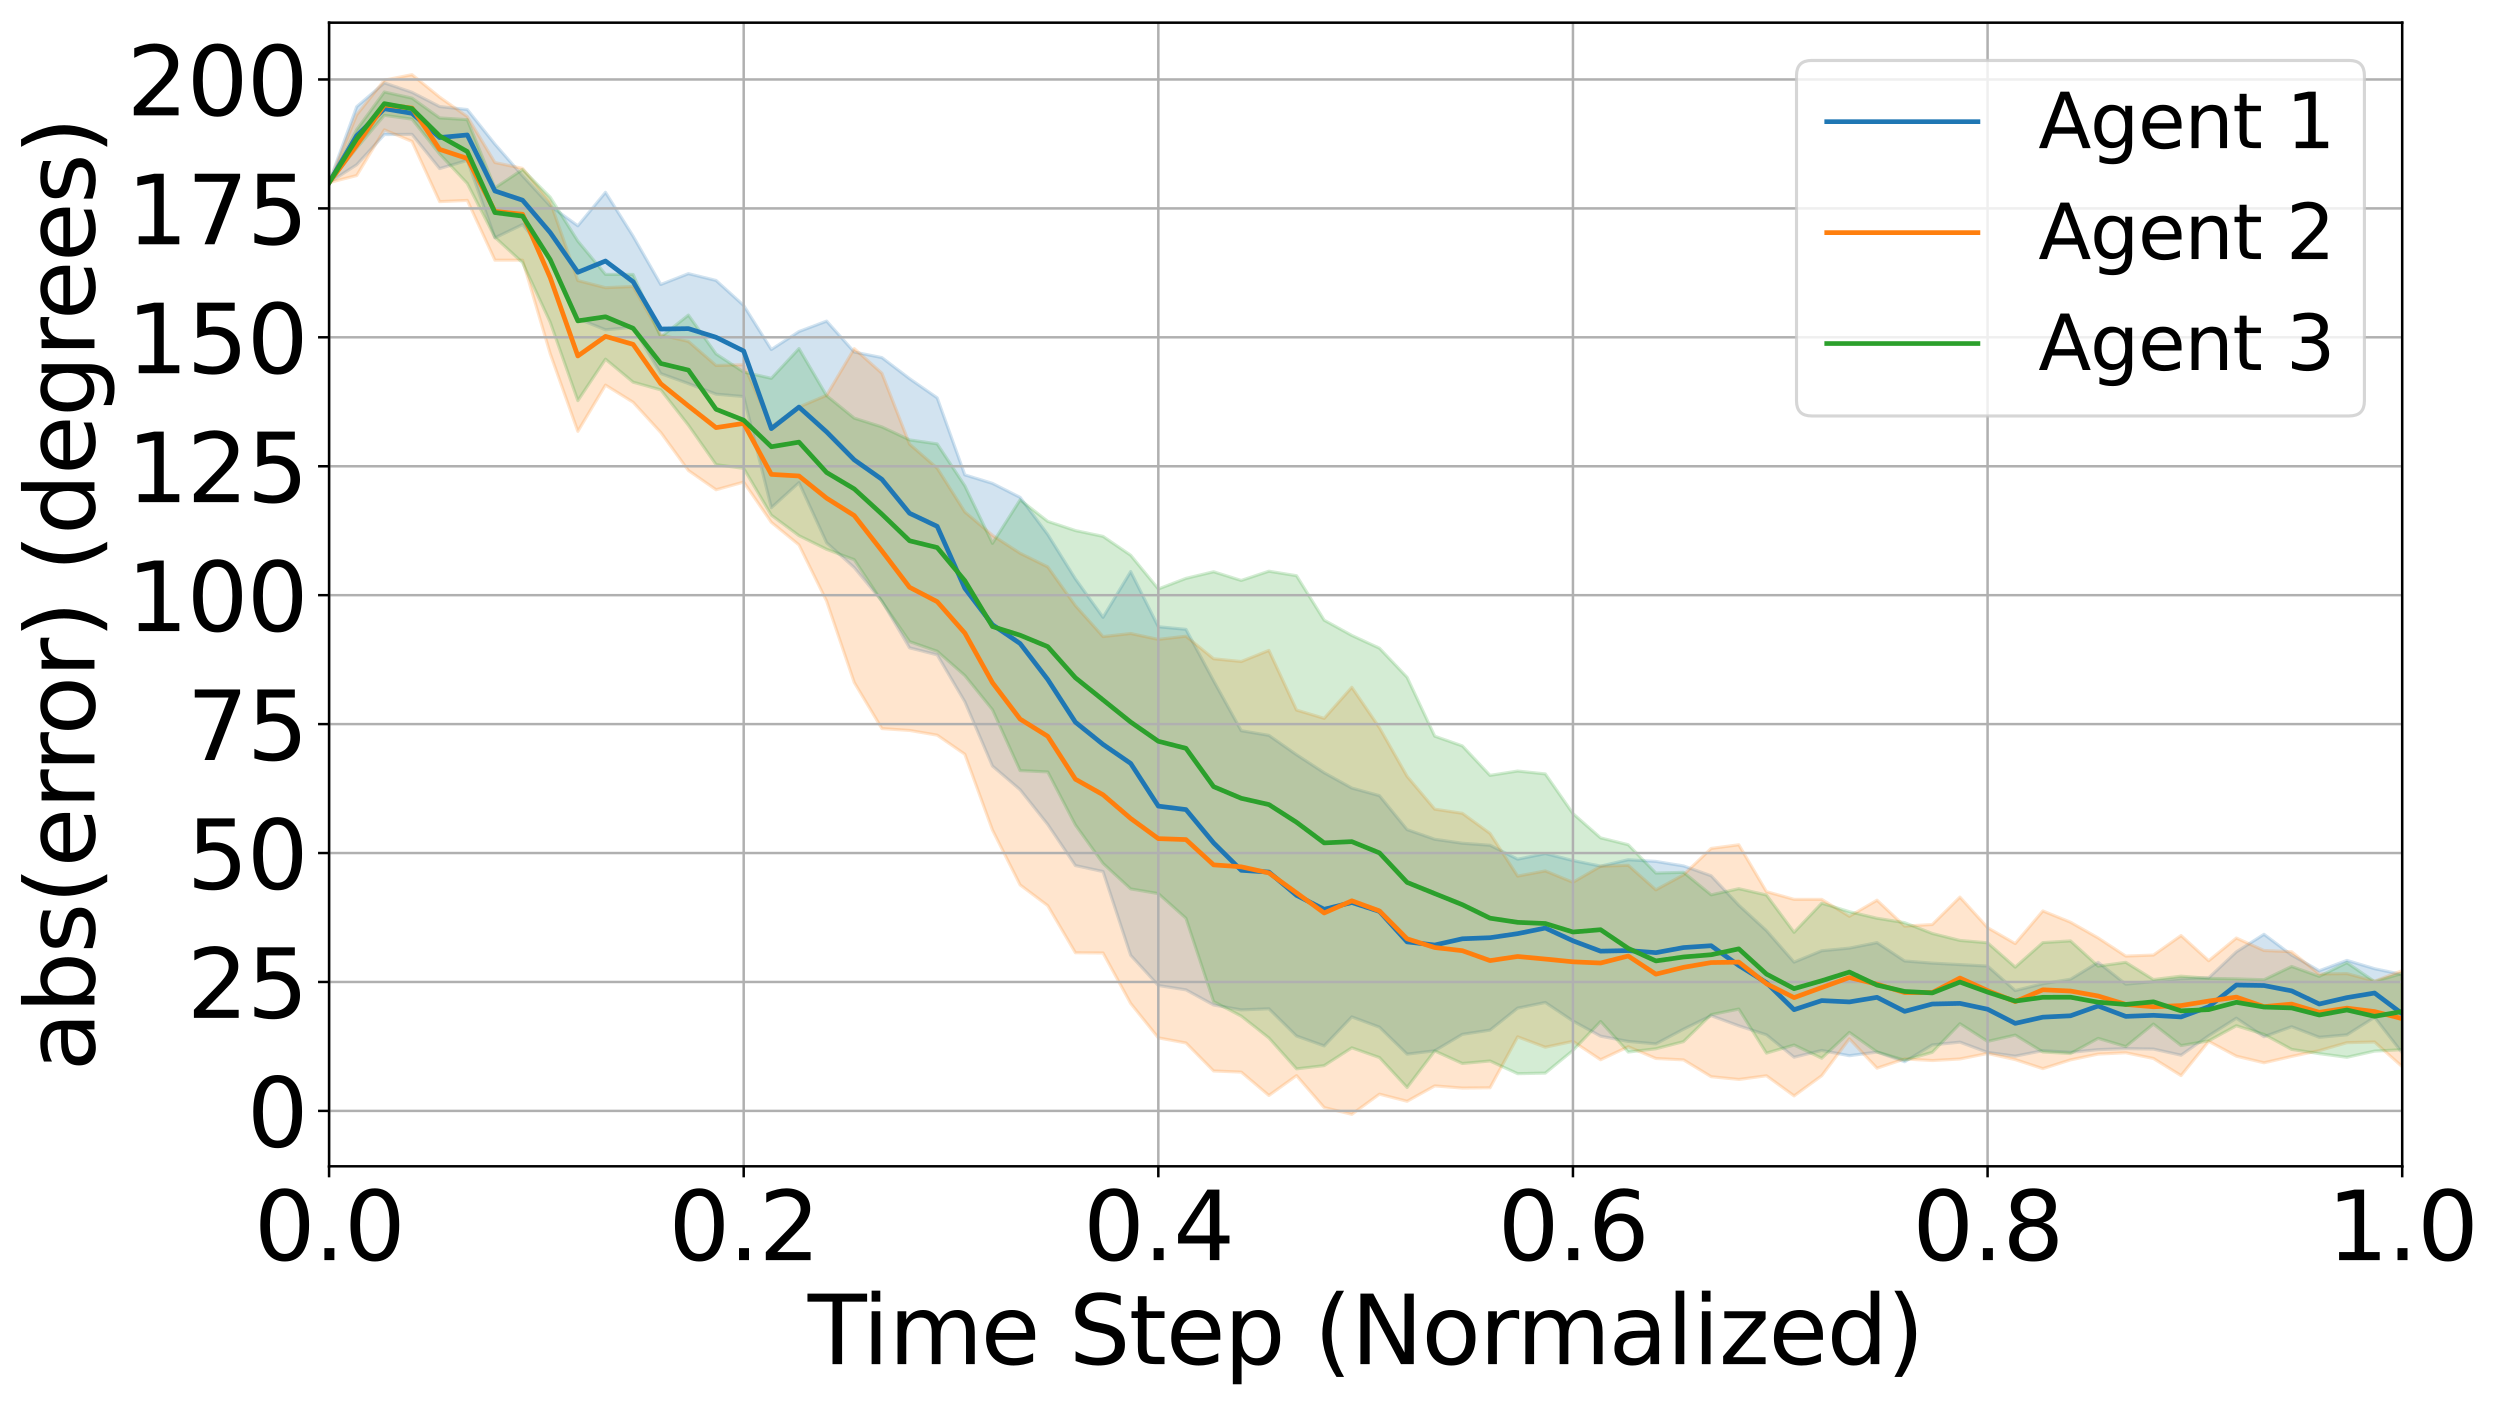 <?xml version="1.0" encoding="utf-8" standalone="no"?>
<!DOCTYPE svg PUBLIC "-//W3C//DTD SVG 1.1//EN"
  "http://www.w3.org/Graphics/SVG/1.1/DTD/svg11.dtd">
<svg xmlns:xlink="http://www.w3.org/1999/xlink" width="793.882pt" height="446.629pt" viewBox="0 0 793.882 446.629" xmlns="http://www.w3.org/2000/svg" version="1.1">
 <defs>
  <style type="text/css">*{stroke-linejoin: round; stroke-linecap: butt}</style>
 </defs>
 <g id="figure_1">
  <g id="patch_1">
   <path d="M 0 446.629 
L 793.882 446.629 
L 793.882 -0 
L 0 -0 
z
" style="fill: #ffffff"/>
  </g>
  <g id="axes_1">
   <g id="patch_2">
    <path d="M 104.497 370.36 
L 762.827 370.36 
L 762.827 7.2 
L 104.497 7.2 
z
" style="fill: #ffffff"/>
   </g>
   <g id="FillBetweenPolyCollection_1">
    <defs>
     <path id="mc225b40b0e" d="M 104.497 -388.647 
L 104.497 -388.647 
L 113.275 -394.316 
L 122.052 -403.897 
L 130.83 -403.962 
L 139.608 -393.087 
L 148.386 -395.699 
L 157.163 -371.107 
L 165.941 -375.32 
L 174.719 -364.289 
L 183.496 -345.415 
L 192.274 -341.911 
L 201.052 -342.681 
L 209.83 -327.993 
L 218.607 -324.816 
L 227.385 -321.462 
L 236.163 -320.703 
L 244.941 -285.396 
L 253.718 -293.366 
L 262.496 -274.281 
L 271.274 -266.358 
L 280.052 -255.754 
L 288.829 -240.905 
L 297.607 -238.67 
L 306.385 -223.793 
L 315.162 -203.368 
L 323.94 -195.846 
L 332.718 -184.812 
L 341.496 -171.767 
L 350.273 -169.862 
L 359.051 -143.271 
L 367.829 -133.682 
L 376.607 -132.3 
L 385.384 -127.48 
L 394.162 -125.933 
L 402.94 -126.284 
L 411.718 -117.641 
L 420.495 -114.5 
L 429.273 -123.708 
L 438.051 -120.447 
L 446.828 -111.882 
L 455.606 -112.951 
L 464.384 -118.177 
L 473.162 -119.502 
L 481.939 -126.507 
L 490.717 -128.283 
L 499.495 -122.386 
L 508.273 -117.585 
L 517.05 -115.924 
L 525.828 -115.141 
L 534.606 -119.799 
L 543.384 -124.099 
L 552.161 -120.87 
L 560.939 -118.017 
L 569.717 -110.9 
L 578.494 -113.059 
L 587.272 -111.381 
L 596.05 -112.544 
L 604.828 -109.465 
L 613.605 -114.816 
L 622.383 -115.686 
L 631.161 -112.437 
L 639.939 -111.239 
L 648.716 -112.995 
L 657.494 -112.459 
L 666.272 -113.315 
L 675.05 -113.641 
L 683.827 -113.498 
L 692.605 -111.547 
L 701.383 -117.732 
L 710.16 -123.299 
L 718.938 -117.411 
L 727.716 -120.588 
L 736.494 -117.235 
L 745.271 -118.014 
L 754.049 -123.566 
L 762.827 -112.268 
L 762.827 -137.169 
L 762.827 -137.169 
L 754.049 -139.021 
L 745.271 -141.654 
L 736.494 -138.364 
L 727.716 -143.349 
L 718.938 -149.938 
L 710.16 -144.37 
L 701.383 -136.128 
L 692.605 -135.856 
L 683.827 -134.927 
L 675.05 -134.104 
L 666.272 -141.039 
L 657.494 -135.665 
L 648.716 -134.256 
L 639.939 -132.08 
L 631.161 -139.852 
L 622.383 -140.318 
L 613.605 -140.786 
L 604.828 -141.472 
L 596.05 -147.303 
L 587.272 -145.554 
L 578.494 -144.716 
L 569.717 -141.109 
L 560.939 -151.111 
L 552.161 -159.179 
L 543.384 -168.53 
L 534.606 -171.651 
L 525.828 -173.079 
L 517.05 -173.618 
L 508.273 -171.587 
L 499.495 -173.366 
L 490.717 -175.587 
L 481.939 -173.795 
L 473.162 -178.218 
L 464.384 -178.858 
L 455.606 -180.114 
L 446.828 -183.185 
L 438.051 -193.965 
L 429.273 -196.379 
L 420.495 -201.245 
L 411.718 -206.969 
L 402.94 -213.118 
L 394.162 -214.59 
L 385.384 -230.453 
L 376.607 -246.784 
L 367.829 -247.608 
L 359.051 -265.133 
L 350.273 -250.605 
L 341.496 -262.816 
L 332.718 -276.888 
L 323.94 -288.693 
L 315.162 -293.131 
L 306.385 -295.828 
L 297.607 -320.29 
L 288.829 -326.391 
L 280.052 -333.072 
L 271.274 -334.83 
L 262.496 -344.662 
L 253.718 -341.35 
L 244.941 -335.647 
L 236.163 -349.626 
L 227.385 -357.572 
L 218.607 -359.734 
L 209.83 -356.293 
L 201.052 -371.626 
L 192.274 -385.56 
L 183.496 -374.923 
L 174.719 -381.258 
L 165.941 -390.801 
L 157.163 -400.861 
L 148.386 -411.84 
L 139.608 -412.8 
L 130.83 -417.324 
L 122.052 -420.309 
L 113.275 -412.76 
L 104.497 -388.647 
z
" style="stroke: #1f77b4; stroke-opacity: 0.2"/>
    </defs>
    <g clip-path="url(#p779439ce16)">
     <use xlink:href="#mc225b40b0e" x="0" y="446.629" style="fill: #1f77b4; fill-opacity: 0.2; stroke: #1f77b4; stroke-opacity: 0.2"/>
    </g>
   </g>
   <g id="FillBetweenPolyCollection_2">
    <defs>
     <path id="m9f100032c0" d="M 104.497 -388.647 
L 104.497 -388.647 
L 113.275 -390.889 
L 122.052 -405.403 
L 130.83 -401.701 
L 139.608 -382.605 
L 148.386 -382.992 
L 157.163 -364.013 
L 165.941 -364.007 
L 174.719 -334.339 
L 183.496 -309.654 
L 192.274 -324.337 
L 201.052 -318.889 
L 209.83 -309.288 
L 218.607 -297.214 
L 227.385 -291.106 
L 236.163 -293.548 
L 244.941 -280.753 
L 253.718 -273.588 
L 262.496 -255.757 
L 271.274 -229.896 
L 280.052 -215.264 
L 288.829 -214.672 
L 297.607 -213.177 
L 306.385 -207.115 
L 315.162 -183.041 
L 323.94 -165.631 
L 332.718 -159.027 
L 341.496 -144.076 
L 350.273 -144.01 
L 359.051 -127.98 
L 367.829 -117.058 
L 376.607 -115.432 
L 385.384 -106.54 
L 394.162 -106.18 
L 402.94 -98.756 
L 411.718 -105.058 
L 420.495 -94.918 
L 429.273 -92.776 
L 438.051 -99.177 
L 446.828 -96.918 
L 455.606 -101.8 
L 464.384 -101.111 
L 473.162 -101.205 
L 481.939 -117.377 
L 490.717 -114.085 
L 499.495 -115.943 
L 508.273 -110.098 
L 517.05 -114.232 
L 525.828 -110.503 
L 534.606 -110.063 
L 543.384 -104.728 
L 552.161 -103.845 
L 560.939 -105.018 
L 569.717 -98.626 
L 578.494 -105.033 
L 587.272 -116.75 
L 596.05 -107.424 
L 604.828 -110.353 
L 613.605 -109.851 
L 622.383 -110.346 
L 631.161 -112.094 
L 639.939 -110.147 
L 648.716 -107.275 
L 657.494 -110.062 
L 666.272 -111.897 
L 675.05 -112.327 
L 683.827 -110.507 
L 692.605 -105.069 
L 701.383 -115.937 
L 710.16 -111.242 
L 718.938 -109.138 
L 727.716 -111.156 
L 736.494 -113.001 
L 745.271 -115.523 
L 754.049 -115.738 
L 762.827 -107.899 
L 762.827 -138.412 
L 762.827 -138.412 
L 754.049 -135.064 
L 745.271 -137.459 
L 736.494 -137.319 
L 727.716 -144.395 
L 718.938 -144.799 
L 710.16 -148.751 
L 701.383 -141.545 
L 692.605 -149.547 
L 683.827 -143.347 
L 675.05 -143.02 
L 666.272 -148.79 
L 657.494 -153.778 
L 648.716 -157.359 
L 639.939 -146.995 
L 631.161 -152.055 
L 622.383 -161.751 
L 613.605 -153.045 
L 604.828 -152.531 
L 596.05 -160.774 
L 587.272 -155.653 
L 578.494 -161.032 
L 569.717 -161.034 
L 560.939 -163.487 
L 552.161 -178.37 
L 543.384 -177.204 
L 534.606 -168.835 
L 525.828 -164.061 
L 517.05 -171.857 
L 508.273 -171.545 
L 499.495 -166.452 
L 490.717 -170.063 
L 481.939 -168.421 
L 473.162 -181.973 
L 464.384 -188.355 
L 455.606 -189.676 
L 446.828 -200.1 
L 438.051 -215.539 
L 429.273 -228.379 
L 420.495 -218.51 
L 411.718 -221.151 
L 402.94 -240.101 
L 394.162 -236.557 
L 385.384 -237.436 
L 376.607 -244.604 
L 367.829 -243.585 
L 359.051 -245.456 
L 350.273 -244.478 
L 341.496 -254.299 
L 332.718 -266.601 
L 323.94 -270.93 
L 315.162 -276.631 
L 306.385 -284.065 
L 297.607 -297.957 
L 288.829 -305.591 
L 280.052 -328.099 
L 271.274 -335.916 
L 262.496 -321.106 
L 253.718 -317.368 
L 244.941 -311.218 
L 236.163 -330.824 
L 227.385 -330.567 
L 218.607 -338.207 
L 209.83 -340.267 
L 201.052 -355.649 
L 192.274 -355.276 
L 183.496 -357.529 
L 174.719 -382.579 
L 165.941 -393.157 
L 157.163 -395.012 
L 148.386 -409.603 
L 139.608 -415.793 
L 130.83 -422.921 
L 122.052 -421.182 
L 113.275 -410.176 
L 104.497 -388.647 
z
" style="stroke: #ff7f0e; stroke-opacity: 0.2"/>
    </defs>
    <g clip-path="url(#p779439ce16)">
     <use xlink:href="#m9f100032c0" x="0" y="446.629" style="fill: #ff7f0e; fill-opacity: 0.2; stroke: #ff7f0e; stroke-opacity: 0.2"/>
    </g>
   </g>
   <g id="FillBetweenPolyCollection_3">
    <defs>
     <path id="mfde18dd077" d="M 104.497 -388.647 
L 104.497 -388.647 
L 113.275 -399.617 
L 122.052 -410.006 
L 130.83 -408.795 
L 139.608 -397.724 
L 148.386 -388.376 
L 157.163 -371.273 
L 165.941 -363.215 
L 174.719 -344.321 
L 183.496 -319.401 
L 192.274 -332.573 
L 201.052 -325.265 
L 209.83 -322.813 
L 218.607 -311.61 
L 227.385 -299.083 
L 236.163 -297.892 
L 244.941 -283.034 
L 253.718 -276.521 
L 262.496 -272.184 
L 271.274 -268.893 
L 280.052 -255.628 
L 288.829 -242.872 
L 297.607 -239.821 
L 306.385 -232.105 
L 315.162 -221.247 
L 323.94 -201.923 
L 332.718 -201.497 
L 341.496 -184.663 
L 350.273 -172.434 
L 359.051 -164.349 
L 367.829 -162.864 
L 376.607 -155.017 
L 385.384 -128.573 
L 394.162 -123.954 
L 402.94 -117.024 
L 411.718 -107.206 
L 420.495 -108.239 
L 429.273 -113.889 
L 438.051 -110.795 
L 446.828 -101.294 
L 455.606 -112.893 
L 464.384 -108.914 
L 473.162 -109.711 
L 481.939 -105.678 
L 490.717 -105.859 
L 499.495 -113.055 
L 508.273 -122.242 
L 517.05 -112.547 
L 525.828 -113.587 
L 534.606 -115.855 
L 543.384 -124.427 
L 552.161 -126.206 
L 560.939 -112.202 
L 569.717 -114.78 
L 578.494 -110.58 
L 587.272 -118.779 
L 596.05 -112.591 
L 604.828 -109.948 
L 613.605 -112.453 
L 622.383 -121.541 
L 631.161 -115.931 
L 639.939 -117.935 
L 648.716 -112.563 
L 657.494 -112.084 
L 666.272 -116.896 
L 675.05 -114.283 
L 683.827 -121.43 
L 692.605 -114.608 
L 701.383 -116.099 
L 710.16 -120.898 
L 718.938 -118.168 
L 727.716 -113.396 
L 736.494 -112.044 
L 745.271 -110.884 
L 754.049 -112.846 
L 762.827 -113.3 
L 762.827 -137.517 
L 762.827 -137.517 
L 754.049 -134.937 
L 745.271 -140.93 
L 736.494 -136.584 
L 727.716 -139.729 
L 718.938 -135.516 
L 710.16 -135.788 
L 701.383 -135.949 
L 692.605 -136.653 
L 683.827 -135.564 
L 675.05 -141.042 
L 666.272 -139.83 
L 657.494 -147.845 
L 648.716 -147.305 
L 639.939 -139.519 
L 631.161 -147.242 
L 622.383 -147.994 
L 613.605 -150.199 
L 604.828 -153.626 
L 596.05 -155.038 
L 587.272 -157.111 
L 578.494 -159.814 
L 569.717 -150.579 
L 560.939 -162.423 
L 552.161 -164.427 
L 543.384 -162.473 
L 534.606 -169.623 
L 525.828 -169.382 
L 517.05 -178.384 
L 508.273 -180.555 
L 499.495 -188.275 
L 490.717 -200.873 
L 481.939 -201.785 
L 473.162 -200.409 
L 464.384 -209.76 
L 455.606 -212.846 
L 446.828 -231.542 
L 438.051 -240.79 
L 429.273 -244.848 
L 420.495 -249.69 
L 411.718 -263.813 
L 402.94 -265.241 
L 394.162 -262.304 
L 385.384 -265.069 
L 376.607 -262.964 
L 367.829 -259.604 
L 359.051 -270.308 
L 350.273 -276.298 
L 341.496 -278.151 
L 332.718 -281.065 
L 323.94 -287.904 
L 315.162 -274.084 
L 306.385 -292.353 
L 297.607 -305.671 
L 288.829 -306.942 
L 280.052 -311.064 
L 271.274 -313.838 
L 262.496 -320.979 
L 253.718 -335.937 
L 244.941 -326.489 
L 236.163 -328.48 
L 227.385 -334.242 
L 218.607 -346.573 
L 209.83 -339.602 
L 201.052 -359.469 
L 192.274 -359.501 
L 183.496 -370.07 
L 174.719 -384.017 
L 165.941 -392.799 
L 157.163 -386.971 
L 148.386 -408.633 
L 139.608 -409.193 
L 130.83 -415.468 
L 122.052 -417.422 
L 113.275 -405.468 
L 104.497 -388.647 
z
" style="stroke: #2ca02c; stroke-opacity: 0.2"/>
    </defs>
    <g clip-path="url(#p779439ce16)">
     <use xlink:href="#mfde18dd077" x="0" y="446.629" style="fill: #2ca02c; fill-opacity: 0.2; stroke: #2ca02c; stroke-opacity: 0.2"/>
    </g>
   </g>
   <g id="matplotlib.axis_1">
    <g id="xtick_1">
     <g id="line2d_1">
      <path d="M 104.497 370.36 
L 104.497 7.2 
" clip-path="url(#p779439ce16)" style="fill: none; stroke: #b0b0b0; stroke-width: 0.8; stroke-linecap: square"/>
     </g>
     <g id="line2d_2">
      <defs>
       <path id="m6565ac436b" d="M 0 0 
L 0 3.5 
" style="stroke: #000000; stroke-width: 0.8"/>
      </defs>
      <g>
       <use xlink:href="#m6565ac436b" x="104.497" y="370.36" style="stroke: #000000; stroke-width: 0.8"/>
      </g>
     </g>
     <g id="text_1">
      <!-- 0.0 -->
      <g transform="translate(80.642 400.155) scale(0.3 -0.3)">
       <defs>
        <path id="DejaVuSans-30" d="M 2034 4250 
Q 1547 4250 1301 3770 
Q 1056 3291 1056 2328 
Q 1056 1369 1301 889 
Q 1547 409 2034 409 
Q 2525 409 2770 889 
Q 3016 1369 3016 2328 
Q 3016 3291 2770 3770 
Q 2525 4250 2034 4250 
z
M 2034 4750 
Q 2819 4750 3233 4129 
Q 3647 3509 3647 2328 
Q 3647 1150 3233 529 
Q 2819 -91 2034 -91 
Q 1250 -91 836 529 
Q 422 1150 422 2328 
Q 422 3509 836 4129 
Q 1250 4750 2034 4750 
z
" transform="scale(0.016)"/>
        <path id="DejaVuSans-2e" d="M 684 794 
L 1344 794 
L 1344 0 
L 684 0 
L 684 794 
z
" transform="scale(0.016)"/>
       </defs>
       <use xlink:href="#DejaVuSans-30"/>
       <use xlink:href="#DejaVuSans-2e" transform="translate(63.623 0)"/>
       <use xlink:href="#DejaVuSans-30" transform="translate(95.41 0)"/>
      </g>
     </g>
    </g>
    <g id="xtick_2">
     <g id="line2d_3">
      <path d="M 236.163 370.36 
L 236.163 7.2 
" clip-path="url(#p779439ce16)" style="fill: none; stroke: #b0b0b0; stroke-width: 0.8; stroke-linecap: square"/>
     </g>
     <g id="line2d_4">
      <g>
       <use xlink:href="#m6565ac436b" x="236.163" y="370.36" style="stroke: #000000; stroke-width: 0.8"/>
      </g>
     </g>
     <g id="text_2">
      <!-- 0.2 -->
      <g transform="translate(212.308 400.155) scale(0.3 -0.3)">
       <defs>
        <path id="DejaVuSans-32" d="M 1228 531 
L 3431 531 
L 3431 0 
L 469 0 
L 469 531 
Q 828 903 1448 1529 
Q 2069 2156 2228 2338 
Q 2531 2678 2651 2914 
Q 2772 3150 2772 3378 
Q 2772 3750 2511 3984 
Q 2250 4219 1831 4219 
Q 1534 4219 1204 4116 
Q 875 4013 500 3803 
L 500 4441 
Q 881 4594 1212 4672 
Q 1544 4750 1819 4750 
Q 2544 4750 2975 4387 
Q 3406 4025 3406 3419 
Q 3406 3131 3298 2873 
Q 3191 2616 2906 2266 
Q 2828 2175 2409 1742 
Q 1991 1309 1228 531 
z
" transform="scale(0.016)"/>
       </defs>
       <use xlink:href="#DejaVuSans-30"/>
       <use xlink:href="#DejaVuSans-2e" transform="translate(63.623 0)"/>
       <use xlink:href="#DejaVuSans-32" transform="translate(95.41 0)"/>
      </g>
     </g>
    </g>
    <g id="xtick_3">
     <g id="line2d_5">
      <path d="M 367.829 370.36 
L 367.829 7.2 
" clip-path="url(#p779439ce16)" style="fill: none; stroke: #b0b0b0; stroke-width: 0.8; stroke-linecap: square"/>
     </g>
     <g id="line2d_6">
      <g>
       <use xlink:href="#m6565ac436b" x="367.829" y="370.36" style="stroke: #000000; stroke-width: 0.8"/>
      </g>
     </g>
     <g id="text_3">
      <!-- 0.4 -->
      <g transform="translate(343.974 400.155) scale(0.3 -0.3)">
       <defs>
        <path id="DejaVuSans-34" d="M 2419 4116 
L 825 1625 
L 2419 1625 
L 2419 4116 
z
M 2253 4666 
L 3047 4666 
L 3047 1625 
L 3713 1625 
L 3713 1100 
L 3047 1100 
L 3047 0 
L 2419 0 
L 2419 1100 
L 313 1100 
L 313 1709 
L 2253 4666 
z
" transform="scale(0.016)"/>
       </defs>
       <use xlink:href="#DejaVuSans-30"/>
       <use xlink:href="#DejaVuSans-2e" transform="translate(63.623 0)"/>
       <use xlink:href="#DejaVuSans-34" transform="translate(95.41 0)"/>
      </g>
     </g>
    </g>
    <g id="xtick_4">
     <g id="line2d_7">
      <path d="M 499.495 370.36 
L 499.495 7.2 
" clip-path="url(#p779439ce16)" style="fill: none; stroke: #b0b0b0; stroke-width: 0.8; stroke-linecap: square"/>
     </g>
     <g id="line2d_8">
      <g>
       <use xlink:href="#m6565ac436b" x="499.495" y="370.36" style="stroke: #000000; stroke-width: 0.8"/>
      </g>
     </g>
     <g id="text_4">
      <!-- 0.6 -->
      <g transform="translate(475.64 400.155) scale(0.3 -0.3)">
       <defs>
        <path id="DejaVuSans-36" d="M 2113 2584 
Q 1688 2584 1439 2293 
Q 1191 2003 1191 1497 
Q 1191 994 1439 701 
Q 1688 409 2113 409 
Q 2538 409 2786 701 
Q 3034 994 3034 1497 
Q 3034 2003 2786 2293 
Q 2538 2584 2113 2584 
z
M 3366 4563 
L 3366 3988 
Q 3128 4100 2886 4159 
Q 2644 4219 2406 4219 
Q 1781 4219 1451 3797 
Q 1122 3375 1075 2522 
Q 1259 2794 1537 2939 
Q 1816 3084 2150 3084 
Q 2853 3084 3261 2657 
Q 3669 2231 3669 1497 
Q 3669 778 3244 343 
Q 2819 -91 2113 -91 
Q 1303 -91 875 529 
Q 447 1150 447 2328 
Q 447 3434 972 4092 
Q 1497 4750 2381 4750 
Q 2619 4750 2861 4703 
Q 3103 4656 3366 4563 
z
" transform="scale(0.016)"/>
       </defs>
       <use xlink:href="#DejaVuSans-30"/>
       <use xlink:href="#DejaVuSans-2e" transform="translate(63.623 0)"/>
       <use xlink:href="#DejaVuSans-36" transform="translate(95.41 0)"/>
      </g>
     </g>
    </g>
    <g id="xtick_5">
     <g id="line2d_9">
      <path d="M 631.161 370.36 
L 631.161 7.2 
" clip-path="url(#p779439ce16)" style="fill: none; stroke: #b0b0b0; stroke-width: 0.8; stroke-linecap: square"/>
     </g>
     <g id="line2d_10">
      <g>
       <use xlink:href="#m6565ac436b" x="631.161" y="370.36" style="stroke: #000000; stroke-width: 0.8"/>
      </g>
     </g>
     <g id="text_5">
      <!-- 0.8 -->
      <g transform="translate(607.306 400.155) scale(0.3 -0.3)">
       <defs>
        <path id="DejaVuSans-38" d="M 2034 2216 
Q 1584 2216 1326 1975 
Q 1069 1734 1069 1313 
Q 1069 891 1326 650 
Q 1584 409 2034 409 
Q 2484 409 2743 651 
Q 3003 894 3003 1313 
Q 3003 1734 2745 1975 
Q 2488 2216 2034 2216 
z
M 1403 2484 
Q 997 2584 770 2862 
Q 544 3141 544 3541 
Q 544 4100 942 4425 
Q 1341 4750 2034 4750 
Q 2731 4750 3128 4425 
Q 3525 4100 3525 3541 
Q 3525 3141 3298 2862 
Q 3072 2584 2669 2484 
Q 3125 2378 3379 2068 
Q 3634 1759 3634 1313 
Q 3634 634 3220 271 
Q 2806 -91 2034 -91 
Q 1263 -91 848 271 
Q 434 634 434 1313 
Q 434 1759 690 2068 
Q 947 2378 1403 2484 
z
M 1172 3481 
Q 1172 3119 1398 2916 
Q 1625 2713 2034 2713 
Q 2441 2713 2670 2916 
Q 2900 3119 2900 3481 
Q 2900 3844 2670 4047 
Q 2441 4250 2034 4250 
Q 1625 4250 1398 4047 
Q 1172 3844 1172 3481 
z
" transform="scale(0.016)"/>
       </defs>
       <use xlink:href="#DejaVuSans-30"/>
       <use xlink:href="#DejaVuSans-2e" transform="translate(63.623 0)"/>
       <use xlink:href="#DejaVuSans-38" transform="translate(95.41 0)"/>
      </g>
     </g>
    </g>
    <g id="xtick_6">
     <g id="line2d_11">
      <path d="M 762.827 370.36 
L 762.827 7.2 
" clip-path="url(#p779439ce16)" style="fill: none; stroke: #b0b0b0; stroke-width: 0.8; stroke-linecap: square"/>
     </g>
     <g id="line2d_12">
      <g>
       <use xlink:href="#m6565ac436b" x="762.827" y="370.36" style="stroke: #000000; stroke-width: 0.8"/>
      </g>
     </g>
     <g id="text_6">
      <!-- 1.0 -->
      <g transform="translate(738.972 400.155) scale(0.3 -0.3)">
       <defs>
        <path id="DejaVuSans-31" d="M 794 531 
L 1825 531 
L 1825 4091 
L 703 3866 
L 703 4441 
L 1819 4666 
L 2450 4666 
L 2450 531 
L 3481 531 
L 3481 0 
L 794 0 
L 794 531 
z
" transform="scale(0.016)"/>
       </defs>
       <use xlink:href="#DejaVuSans-31"/>
       <use xlink:href="#DejaVuSans-2e" transform="translate(63.623 0)"/>
       <use xlink:href="#DejaVuSans-30" transform="translate(95.41 0)"/>
      </g>
     </g>
    </g>
    <g id="text_7">
     <!-- Time Step (Normalized) -->
     <g transform="translate(256.5 433.19) scale(0.3 -0.3)">
      <defs>
       <path id="DejaVuSans-54" d="M -19 4666 
L 3928 4666 
L 3928 4134 
L 2272 4134 
L 2272 0 
L 1638 0 
L 1638 4134 
L -19 4134 
L -19 4666 
z
" transform="scale(0.016)"/>
       <path id="DejaVuSans-69" d="M 603 3500 
L 1178 3500 
L 1178 0 
L 603 0 
L 603 3500 
z
M 603 4863 
L 1178 4863 
L 1178 4134 
L 603 4134 
L 603 4863 
z
" transform="scale(0.016)"/>
       <path id="DejaVuSans-6d" d="M 3328 2828 
Q 3544 3216 3844 3400 
Q 4144 3584 4550 3584 
Q 5097 3584 5394 3201 
Q 5691 2819 5691 2113 
L 5691 0 
L 5113 0 
L 5113 2094 
Q 5113 2597 4934 2840 
Q 4756 3084 4391 3084 
Q 3944 3084 3684 2787 
Q 3425 2491 3425 1978 
L 3425 0 
L 2847 0 
L 2847 2094 
Q 2847 2600 2669 2842 
Q 2491 3084 2119 3084 
Q 1678 3084 1418 2786 
Q 1159 2488 1159 1978 
L 1159 0 
L 581 0 
L 581 3500 
L 1159 3500 
L 1159 2956 
Q 1356 3278 1631 3431 
Q 1906 3584 2284 3584 
Q 2666 3584 2933 3390 
Q 3200 3197 3328 2828 
z
" transform="scale(0.016)"/>
       <path id="DejaVuSans-65" d="M 3597 1894 
L 3597 1613 
L 953 1613 
Q 991 1019 1311 708 
Q 1631 397 2203 397 
Q 2534 397 2845 478 
Q 3156 559 3463 722 
L 3463 178 
Q 3153 47 2828 -22 
Q 2503 -91 2169 -91 
Q 1331 -91 842 396 
Q 353 884 353 1716 
Q 353 2575 817 3079 
Q 1281 3584 2069 3584 
Q 2775 3584 3186 3129 
Q 3597 2675 3597 1894 
z
M 3022 2063 
Q 3016 2534 2758 2815 
Q 2500 3097 2075 3097 
Q 1594 3097 1305 2825 
Q 1016 2553 972 2059 
L 3022 2063 
z
" transform="scale(0.016)"/>
       <path id="DejaVuSans-20" transform="scale(0.016)"/>
       <path id="DejaVuSans-53" d="M 3425 4513 
L 3425 3897 
Q 3066 4069 2747 4153 
Q 2428 4238 2131 4238 
Q 1616 4238 1336 4038 
Q 1056 3838 1056 3469 
Q 1056 3159 1242 3001 
Q 1428 2844 1947 2747 
L 2328 2669 
Q 3034 2534 3370 2195 
Q 3706 1856 3706 1288 
Q 3706 609 3251 259 
Q 2797 -91 1919 -91 
Q 1588 -91 1214 -16 
Q 841 59 441 206 
L 441 856 
Q 825 641 1194 531 
Q 1563 422 1919 422 
Q 2459 422 2753 634 
Q 3047 847 3047 1241 
Q 3047 1584 2836 1778 
Q 2625 1972 2144 2069 
L 1759 2144 
Q 1053 2284 737 2584 
Q 422 2884 422 3419 
Q 422 4038 858 4394 
Q 1294 4750 2059 4750 
Q 2388 4750 2728 4690 
Q 3069 4631 3425 4513 
z
" transform="scale(0.016)"/>
       <path id="DejaVuSans-74" d="M 1172 4494 
L 1172 3500 
L 2356 3500 
L 2356 3053 
L 1172 3053 
L 1172 1153 
Q 1172 725 1289 603 
Q 1406 481 1766 481 
L 2356 481 
L 2356 0 
L 1766 0 
Q 1100 0 847 248 
Q 594 497 594 1153 
L 594 3053 
L 172 3053 
L 172 3500 
L 594 3500 
L 594 4494 
L 1172 4494 
z
" transform="scale(0.016)"/>
       <path id="DejaVuSans-70" d="M 1159 525 
L 1159 -1331 
L 581 -1331 
L 581 3500 
L 1159 3500 
L 1159 2969 
Q 1341 3281 1617 3432 
Q 1894 3584 2278 3584 
Q 2916 3584 3314 3078 
Q 3713 2572 3713 1747 
Q 3713 922 3314 415 
Q 2916 -91 2278 -91 
Q 1894 -91 1617 61 
Q 1341 213 1159 525 
z
M 3116 1747 
Q 3116 2381 2855 2742 
Q 2594 3103 2138 3103 
Q 1681 3103 1420 2742 
Q 1159 2381 1159 1747 
Q 1159 1113 1420 752 
Q 1681 391 2138 391 
Q 2594 391 2855 752 
Q 3116 1113 3116 1747 
z
" transform="scale(0.016)"/>
       <path id="DejaVuSans-28" d="M 1984 4856 
Q 1566 4138 1362 3434 
Q 1159 2731 1159 2009 
Q 1159 1288 1364 580 
Q 1569 -128 1984 -844 
L 1484 -844 
Q 1016 -109 783 600 
Q 550 1309 550 2009 
Q 550 2706 781 3412 
Q 1013 4119 1484 4856 
L 1984 4856 
z
" transform="scale(0.016)"/>
       <path id="DejaVuSans-4e" d="M 628 4666 
L 1478 4666 
L 3547 763 
L 3547 4666 
L 4159 4666 
L 4159 0 
L 3309 0 
L 1241 3903 
L 1241 0 
L 628 0 
L 628 4666 
z
" transform="scale(0.016)"/>
       <path id="DejaVuSans-6f" d="M 1959 3097 
Q 1497 3097 1228 2736 
Q 959 2375 959 1747 
Q 959 1119 1226 758 
Q 1494 397 1959 397 
Q 2419 397 2687 759 
Q 2956 1122 2956 1747 
Q 2956 2369 2687 2733 
Q 2419 3097 1959 3097 
z
M 1959 3584 
Q 2709 3584 3137 3096 
Q 3566 2609 3566 1747 
Q 3566 888 3137 398 
Q 2709 -91 1959 -91 
Q 1206 -91 779 398 
Q 353 888 353 1747 
Q 353 2609 779 3096 
Q 1206 3584 1959 3584 
z
" transform="scale(0.016)"/>
       <path id="DejaVuSans-72" d="M 2631 2963 
Q 2534 3019 2420 3045 
Q 2306 3072 2169 3072 
Q 1681 3072 1420 2755 
Q 1159 2438 1159 1844 
L 1159 0 
L 581 0 
L 581 3500 
L 1159 3500 
L 1159 2956 
Q 1341 3275 1631 3429 
Q 1922 3584 2338 3584 
Q 2397 3584 2469 3576 
Q 2541 3569 2628 3553 
L 2631 2963 
z
" transform="scale(0.016)"/>
       <path id="DejaVuSans-61" d="M 2194 1759 
Q 1497 1759 1228 1600 
Q 959 1441 959 1056 
Q 959 750 1161 570 
Q 1363 391 1709 391 
Q 2188 391 2477 730 
Q 2766 1069 2766 1631 
L 2766 1759 
L 2194 1759 
z
M 3341 1997 
L 3341 0 
L 2766 0 
L 2766 531 
Q 2569 213 2275 61 
Q 1981 -91 1556 -91 
Q 1019 -91 701 211 
Q 384 513 384 1019 
Q 384 1609 779 1909 
Q 1175 2209 1959 2209 
L 2766 2209 
L 2766 2266 
Q 2766 2663 2505 2880 
Q 2244 3097 1772 3097 
Q 1472 3097 1187 3025 
Q 903 2953 641 2809 
L 641 3341 
Q 956 3463 1253 3523 
Q 1550 3584 1831 3584 
Q 2591 3584 2966 3190 
Q 3341 2797 3341 1997 
z
" transform="scale(0.016)"/>
       <path id="DejaVuSans-6c" d="M 603 4863 
L 1178 4863 
L 1178 0 
L 603 0 
L 603 4863 
z
" transform="scale(0.016)"/>
       <path id="DejaVuSans-7a" d="M 353 3500 
L 3084 3500 
L 3084 2975 
L 922 459 
L 3084 459 
L 3084 0 
L 275 0 
L 275 525 
L 2438 3041 
L 353 3041 
L 353 3500 
z
" transform="scale(0.016)"/>
       <path id="DejaVuSans-64" d="M 2906 2969 
L 2906 4863 
L 3481 4863 
L 3481 0 
L 2906 0 
L 2906 525 
Q 2725 213 2448 61 
Q 2172 -91 1784 -91 
Q 1150 -91 751 415 
Q 353 922 353 1747 
Q 353 2572 751 3078 
Q 1150 3584 1784 3584 
Q 2172 3584 2448 3432 
Q 2725 3281 2906 2969 
z
M 947 1747 
Q 947 1113 1208 752 
Q 1469 391 1925 391 
Q 2381 391 2643 752 
Q 2906 1113 2906 1747 
Q 2906 2381 2643 2742 
Q 2381 3103 1925 3103 
Q 1469 3103 1208 2742 
Q 947 2381 947 1747 
z
" transform="scale(0.016)"/>
       <path id="DejaVuSans-29" d="M 513 4856 
L 1013 4856 
Q 1481 4119 1714 3412 
Q 1947 2706 1947 2009 
Q 1947 1309 1714 600 
Q 1481 -109 1013 -844 
L 513 -844 
Q 928 -128 1133 580 
Q 1338 1288 1338 2009 
Q 1338 2731 1133 3434 
Q 928 4138 513 4856 
z
" transform="scale(0.016)"/>
      </defs>
      <use xlink:href="#DejaVuSans-54"/>
      <use xlink:href="#DejaVuSans-69" transform="translate(57.959 0)"/>
      <use xlink:href="#DejaVuSans-6d" transform="translate(85.742 0)"/>
      <use xlink:href="#DejaVuSans-65" transform="translate(183.154 0)"/>
      <use xlink:href="#DejaVuSans-20" transform="translate(244.678 0)"/>
      <use xlink:href="#DejaVuSans-53" transform="translate(276.465 0)"/>
      <use xlink:href="#DejaVuSans-74" transform="translate(339.941 0)"/>
      <use xlink:href="#DejaVuSans-65" transform="translate(379.15 0)"/>
      <use xlink:href="#DejaVuSans-70" transform="translate(440.674 0)"/>
      <use xlink:href="#DejaVuSans-20" transform="translate(504.15 0)"/>
      <use xlink:href="#DejaVuSans-28" transform="translate(535.938 0)"/>
      <use xlink:href="#DejaVuSans-4e" transform="translate(574.951 0)"/>
      <use xlink:href="#DejaVuSans-6f" transform="translate(649.756 0)"/>
      <use xlink:href="#DejaVuSans-72" transform="translate(710.938 0)"/>
      <use xlink:href="#DejaVuSans-6d" transform="translate(750.301 0)"/>
      <use xlink:href="#DejaVuSans-61" transform="translate(847.713 0)"/>
      <use xlink:href="#DejaVuSans-6c" transform="translate(908.992 0)"/>
      <use xlink:href="#DejaVuSans-69" transform="translate(936.775 0)"/>
      <use xlink:href="#DejaVuSans-7a" transform="translate(964.559 0)"/>
      <use xlink:href="#DejaVuSans-65" transform="translate(1017.049 0)"/>
      <use xlink:href="#DejaVuSans-64" transform="translate(1078.572 0)"/>
      <use xlink:href="#DejaVuSans-29" transform="translate(1142.049 0)"/>
     </g>
    </g>
   </g>
   <g id="matplotlib.axis_2">
    <g id="ytick_1">
     <g id="line2d_13">
      <path d="M 104.497 352.769 
L 762.827 352.769 
" clip-path="url(#p779439ce16)" style="fill: none; stroke: #b0b0b0; stroke-width: 0.8; stroke-linecap: square"/>
     </g>
     <g id="line2d_14">
      <defs>
       <path id="m7d9cb8f95d" d="M 0 0 
L -3.5 0 
" style="stroke: #000000; stroke-width: 0.8"/>
      </defs>
      <g>
       <use xlink:href="#m7d9cb8f95d" x="104.497" y="352.769" style="stroke: #000000; stroke-width: 0.8"/>
      </g>
     </g>
     <g id="text_8">
      <!-- 0 -->
      <g transform="translate(78.409 364.166) scale(0.3 -0.3)">
       <use xlink:href="#DejaVuSans-30"/>
      </g>
     </g>
    </g>
    <g id="ytick_2">
     <g id="line2d_15">
      <path d="M 104.497 311.826 
L 762.827 311.826 
" clip-path="url(#p779439ce16)" style="fill: none; stroke: #b0b0b0; stroke-width: 0.8; stroke-linecap: square"/>
     </g>
     <g id="line2d_16">
      <g>
       <use xlink:href="#m7d9cb8f95d" x="104.497" y="311.826" style="stroke: #000000; stroke-width: 0.8"/>
      </g>
     </g>
     <g id="text_9">
      <!-- 25 -->
      <g transform="translate(59.322 323.224) scale(0.3 -0.3)">
       <defs>
        <path id="DejaVuSans-35" d="M 691 4666 
L 3169 4666 
L 3169 4134 
L 1269 4134 
L 1269 2991 
Q 1406 3038 1543 3061 
Q 1681 3084 1819 3084 
Q 2600 3084 3056 2656 
Q 3513 2228 3513 1497 
Q 3513 744 3044 326 
Q 2575 -91 1722 -91 
Q 1428 -91 1123 -41 
Q 819 9 494 109 
L 494 744 
Q 775 591 1075 516 
Q 1375 441 1709 441 
Q 2250 441 2565 725 
Q 2881 1009 2881 1497 
Q 2881 1984 2565 2268 
Q 2250 2553 1709 2553 
Q 1456 2553 1204 2497 
Q 953 2441 691 2322 
L 691 4666 
z
" transform="scale(0.016)"/>
       </defs>
       <use xlink:href="#DejaVuSans-32"/>
       <use xlink:href="#DejaVuSans-35" transform="translate(63.623 0)"/>
      </g>
     </g>
    </g>
    <g id="ytick_3">
     <g id="line2d_17">
      <path d="M 104.497 270.884 
L 762.827 270.884 
" clip-path="url(#p779439ce16)" style="fill: none; stroke: #b0b0b0; stroke-width: 0.8; stroke-linecap: square"/>
     </g>
     <g id="line2d_18">
      <g>
       <use xlink:href="#m7d9cb8f95d" x="104.497" y="270.884" style="stroke: #000000; stroke-width: 0.8"/>
      </g>
     </g>
     <g id="text_10">
      <!-- 50 -->
      <g transform="translate(59.322 282.281) scale(0.3 -0.3)">
       <use xlink:href="#DejaVuSans-35"/>
       <use xlink:href="#DejaVuSans-30" transform="translate(63.623 0)"/>
      </g>
     </g>
    </g>
    <g id="ytick_4">
     <g id="line2d_19">
      <path d="M 104.497 229.941 
L 762.827 229.941 
" clip-path="url(#p779439ce16)" style="fill: none; stroke: #b0b0b0; stroke-width: 0.8; stroke-linecap: square"/>
     </g>
     <g id="line2d_20">
      <g>
       <use xlink:href="#m7d9cb8f95d" x="104.497" y="229.941" style="stroke: #000000; stroke-width: 0.8"/>
      </g>
     </g>
     <g id="text_11">
      <!-- 75 -->
      <g transform="translate(59.322 241.339) scale(0.3 -0.3)">
       <defs>
        <path id="DejaVuSans-37" d="M 525 4666 
L 3525 4666 
L 3525 4397 
L 1831 0 
L 1172 0 
L 2766 4134 
L 525 4134 
L 525 4666 
z
" transform="scale(0.016)"/>
       </defs>
       <use xlink:href="#DejaVuSans-37"/>
       <use xlink:href="#DejaVuSans-35" transform="translate(63.623 0)"/>
      </g>
     </g>
    </g>
    <g id="ytick_5">
     <g id="line2d_21">
      <path d="M 104.497 188.998 
L 762.827 188.998 
" clip-path="url(#p779439ce16)" style="fill: none; stroke: #b0b0b0; stroke-width: 0.8; stroke-linecap: square"/>
     </g>
     <g id="line2d_22">
      <g>
       <use xlink:href="#m7d9cb8f95d" x="104.497" y="188.998" style="stroke: #000000; stroke-width: 0.8"/>
      </g>
     </g>
     <g id="text_12">
      <!-- 100 -->
      <g transform="translate(40.234 200.396) scale(0.3 -0.3)">
       <use xlink:href="#DejaVuSans-31"/>
       <use xlink:href="#DejaVuSans-30" transform="translate(63.623 0)"/>
       <use xlink:href="#DejaVuSans-30" transform="translate(127.246 0)"/>
      </g>
     </g>
    </g>
    <g id="ytick_6">
     <g id="line2d_23">
      <path d="M 104.497 148.056 
L 762.827 148.056 
" clip-path="url(#p779439ce16)" style="fill: none; stroke: #b0b0b0; stroke-width: 0.8; stroke-linecap: square"/>
     </g>
     <g id="line2d_24">
      <g>
       <use xlink:href="#m7d9cb8f95d" x="104.497" y="148.056" style="stroke: #000000; stroke-width: 0.8"/>
      </g>
     </g>
     <g id="text_13">
      <!-- 125 -->
      <g transform="translate(40.234 159.454) scale(0.3 -0.3)">
       <use xlink:href="#DejaVuSans-31"/>
       <use xlink:href="#DejaVuSans-32" transform="translate(63.623 0)"/>
       <use xlink:href="#DejaVuSans-35" transform="translate(127.246 0)"/>
      </g>
     </g>
    </g>
    <g id="ytick_7">
     <g id="line2d_25">
      <path d="M 104.497 107.113 
L 762.827 107.113 
" clip-path="url(#p779439ce16)" style="fill: none; stroke: #b0b0b0; stroke-width: 0.8; stroke-linecap: square"/>
     </g>
     <g id="line2d_26">
      <g>
       <use xlink:href="#m7d9cb8f95d" x="104.497" y="107.113" style="stroke: #000000; stroke-width: 0.8"/>
      </g>
     </g>
     <g id="text_14">
      <!-- 150 -->
      <g transform="translate(40.234 118.511) scale(0.3 -0.3)">
       <use xlink:href="#DejaVuSans-31"/>
       <use xlink:href="#DejaVuSans-35" transform="translate(63.623 0)"/>
       <use xlink:href="#DejaVuSans-30" transform="translate(127.246 0)"/>
      </g>
     </g>
    </g>
    <g id="ytick_8">
     <g id="line2d_27">
      <path d="M 104.497 66.171 
L 762.827 66.171 
" clip-path="url(#p779439ce16)" style="fill: none; stroke: #b0b0b0; stroke-width: 0.8; stroke-linecap: square"/>
     </g>
     <g id="line2d_28">
      <g>
       <use xlink:href="#m7d9cb8f95d" x="104.497" y="66.171" style="stroke: #000000; stroke-width: 0.8"/>
      </g>
     </g>
     <g id="text_15">
      <!-- 175 -->
      <g transform="translate(40.234 77.568) scale(0.3 -0.3)">
       <use xlink:href="#DejaVuSans-31"/>
       <use xlink:href="#DejaVuSans-37" transform="translate(63.623 0)"/>
       <use xlink:href="#DejaVuSans-35" transform="translate(127.246 0)"/>
      </g>
     </g>
    </g>
    <g id="ytick_9">
     <g id="line2d_29">
      <path d="M 104.497 25.228 
L 762.827 25.228 
" clip-path="url(#p779439ce16)" style="fill: none; stroke: #b0b0b0; stroke-width: 0.8; stroke-linecap: square"/>
     </g>
     <g id="line2d_30">
      <g>
       <use xlink:href="#m7d9cb8f95d" x="104.497" y="25.228" style="stroke: #000000; stroke-width: 0.8"/>
      </g>
     </g>
     <g id="text_16">
      <!-- 200 -->
      <g transform="translate(40.234 36.626) scale(0.3 -0.3)">
       <use xlink:href="#DejaVuSans-32"/>
       <use xlink:href="#DejaVuSans-30" transform="translate(63.623 0)"/>
       <use xlink:href="#DejaVuSans-30" transform="translate(127.246 0)"/>
      </g>
     </g>
    </g>
    <g id="text_17">
     <!-- abs(error) (degrees) -->
     <g transform="translate(29.995 340.17) rotate(-90) scale(0.3 -0.3)">
      <defs>
       <path id="DejaVuSans-62" d="M 3116 1747 
Q 3116 2381 2855 2742 
Q 2594 3103 2138 3103 
Q 1681 3103 1420 2742 
Q 1159 2381 1159 1747 
Q 1159 1113 1420 752 
Q 1681 391 2138 391 
Q 2594 391 2855 752 
Q 3116 1113 3116 1747 
z
M 1159 2969 
Q 1341 3281 1617 3432 
Q 1894 3584 2278 3584 
Q 2916 3584 3314 3078 
Q 3713 2572 3713 1747 
Q 3713 922 3314 415 
Q 2916 -91 2278 -91 
Q 1894 -91 1617 61 
Q 1341 213 1159 525 
L 1159 0 
L 581 0 
L 581 4863 
L 1159 4863 
L 1159 2969 
z
" transform="scale(0.016)"/>
       <path id="DejaVuSans-73" d="M 2834 3397 
L 2834 2853 
Q 2591 2978 2328 3040 
Q 2066 3103 1784 3103 
Q 1356 3103 1142 2972 
Q 928 2841 928 2578 
Q 928 2378 1081 2264 
Q 1234 2150 1697 2047 
L 1894 2003 
Q 2506 1872 2764 1633 
Q 3022 1394 3022 966 
Q 3022 478 2636 193 
Q 2250 -91 1575 -91 
Q 1294 -91 989 -36 
Q 684 19 347 128 
L 347 722 
Q 666 556 975 473 
Q 1284 391 1588 391 
Q 1994 391 2212 530 
Q 2431 669 2431 922 
Q 2431 1156 2273 1281 
Q 2116 1406 1581 1522 
L 1381 1569 
Q 847 1681 609 1914 
Q 372 2147 372 2553 
Q 372 3047 722 3315 
Q 1072 3584 1716 3584 
Q 2034 3584 2315 3537 
Q 2597 3491 2834 3397 
z
" transform="scale(0.016)"/>
       <path id="DejaVuSans-67" d="M 2906 1791 
Q 2906 2416 2648 2759 
Q 2391 3103 1925 3103 
Q 1463 3103 1205 2759 
Q 947 2416 947 1791 
Q 947 1169 1205 825 
Q 1463 481 1925 481 
Q 2391 481 2648 825 
Q 2906 1169 2906 1791 
z
M 3481 434 
Q 3481 -459 3084 -895 
Q 2688 -1331 1869 -1331 
Q 1566 -1331 1297 -1286 
Q 1028 -1241 775 -1147 
L 775 -588 
Q 1028 -725 1275 -790 
Q 1522 -856 1778 -856 
Q 2344 -856 2625 -561 
Q 2906 -266 2906 331 
L 2906 616 
Q 2728 306 2450 153 
Q 2172 0 1784 0 
Q 1141 0 747 490 
Q 353 981 353 1791 
Q 353 2603 747 3093 
Q 1141 3584 1784 3584 
Q 2172 3584 2450 3431 
Q 2728 3278 2906 2969 
L 2906 3500 
L 3481 3500 
L 3481 434 
z
" transform="scale(0.016)"/>
      </defs>
      <use xlink:href="#DejaVuSans-61"/>
      <use xlink:href="#DejaVuSans-62" transform="translate(61.279 0)"/>
      <use xlink:href="#DejaVuSans-73" transform="translate(124.756 0)"/>
      <use xlink:href="#DejaVuSans-28" transform="translate(176.855 0)"/>
      <use xlink:href="#DejaVuSans-65" transform="translate(215.869 0)"/>
      <use xlink:href="#DejaVuSans-72" transform="translate(277.393 0)"/>
      <use xlink:href="#DejaVuSans-72" transform="translate(316.756 0)"/>
      <use xlink:href="#DejaVuSans-6f" transform="translate(355.619 0)"/>
      <use xlink:href="#DejaVuSans-72" transform="translate(416.801 0)"/>
      <use xlink:href="#DejaVuSans-29" transform="translate(457.914 0)"/>
      <use xlink:href="#DejaVuSans-20" transform="translate(496.928 0)"/>
      <use xlink:href="#DejaVuSans-28" transform="translate(528.715 0)"/>
      <use xlink:href="#DejaVuSans-64" transform="translate(567.729 0)"/>
      <use xlink:href="#DejaVuSans-65" transform="translate(631.205 0)"/>
      <use xlink:href="#DejaVuSans-67" transform="translate(692.729 0)"/>
      <use xlink:href="#DejaVuSans-72" transform="translate(756.205 0)"/>
      <use xlink:href="#DejaVuSans-65" transform="translate(795.068 0)"/>
      <use xlink:href="#DejaVuSans-65" transform="translate(856.592 0)"/>
      <use xlink:href="#DejaVuSans-73" transform="translate(918.115 0)"/>
      <use xlink:href="#DejaVuSans-29" transform="translate(970.215 0)"/>
     </g>
    </g>
   </g>
   <g id="line2d_31">
    <path d="M 104.497 57.982 
L 113.275 43.091 
L 122.052 34.526 
L 130.83 35.986 
L 139.608 43.685 
L 148.386 42.859 
L 157.163 60.645 
L 165.941 63.569 
L 174.719 73.855 
L 183.496 86.46 
L 192.274 82.893 
L 201.052 89.475 
L 209.83 104.486 
L 218.607 104.354 
L 227.385 107.112 
L 236.163 111.464 
L 244.941 136.108 
L 253.718 129.271 
L 262.496 137.158 
L 271.274 146.035 
L 280.052 152.216 
L 288.829 162.981 
L 297.607 167.149 
L 306.385 186.818 
L 315.162 198.379 
L 323.94 204.359 
L 332.718 215.779 
L 341.496 229.337 
L 350.273 236.395 
L 359.051 242.426 
L 367.829 255.984 
L 376.607 257.087 
L 385.384 267.662 
L 394.162 276.367 
L 402.94 276.928 
L 411.718 284.324 
L 420.495 288.757 
L 429.273 286.585 
L 438.051 289.423 
L 446.828 299.095 
L 455.606 300.096 
L 464.384 298.111 
L 473.162 297.769 
L 481.939 296.478 
L 490.717 294.694 
L 499.495 298.753 
L 508.273 302.043 
L 517.05 301.858 
L 525.828 302.519 
L 534.606 300.904 
L 543.384 300.314 
L 552.161 306.604 
L 560.939 312.065 
L 569.717 320.624 
L 578.494 317.741 
L 587.272 318.162 
L 596.05 316.705 
L 604.828 321.16 
L 613.605 318.828 
L 622.383 318.627 
L 631.161 320.484 
L 639.939 324.969 
L 648.716 323.003 
L 657.494 322.567 
L 666.272 319.452 
L 675.05 322.756 
L 683.827 322.416 
L 692.605 322.927 
L 701.383 319.699 
L 710.16 312.794 
L 718.938 312.955 
L 727.716 314.66 
L 736.494 318.83 
L 745.271 316.795 
L 754.049 315.335 
L 762.827 321.91 
" clip-path="url(#p779439ce16)" style="fill: none; stroke: #1f77b4; stroke-width: 1.5; stroke-linecap: square"/>
   </g>
   <g id="line2d_32">
    <path d="M 104.497 57.982 
L 113.275 46.096 
L 122.052 33.336 
L 130.83 34.318 
L 139.608 47.43 
L 148.386 50.331 
L 157.163 67.116 
L 165.941 68.046 
L 174.719 88.17 
L 183.496 113.037 
L 192.274 106.822 
L 201.052 109.36 
L 209.83 121.851 
L 218.607 128.918 
L 227.385 135.792 
L 236.163 134.443 
L 244.941 150.643 
L 253.718 151.151 
L 262.496 158.197 
L 271.274 163.723 
L 280.052 174.947 
L 288.829 186.497 
L 297.607 191.062 
L 306.385 201.039 
L 315.162 216.793 
L 323.94 228.348 
L 332.718 233.815 
L 341.496 247.441 
L 350.273 252.384 
L 359.051 259.911 
L 367.829 266.307 
L 376.607 266.611 
L 385.384 274.641 
L 394.162 275.26 
L 402.94 277.2 
L 411.718 283.524 
L 420.495 289.915 
L 429.273 286.051 
L 438.051 289.271 
L 446.828 298.12 
L 455.606 300.891 
L 464.384 301.895 
L 473.162 305.04 
L 481.939 303.73 
L 490.717 304.554 
L 499.495 305.431 
L 508.273 305.807 
L 517.05 303.584 
L 525.828 309.347 
L 534.606 307.18 
L 543.384 305.663 
L 552.161 305.521 
L 560.939 312.376 
L 569.717 316.798 
L 578.494 313.596 
L 587.272 310.427 
L 596.05 312.53 
L 604.828 315.186 
L 613.605 315.181 
L 622.383 310.581 
L 631.161 314.554 
L 639.939 318.058 
L 648.716 314.312 
L 657.494 314.709 
L 666.272 316.285 
L 675.05 318.955 
L 683.827 319.702 
L 692.605 319.321 
L 701.383 317.888 
L 710.16 316.633 
L 718.938 319.66 
L 727.716 318.853 
L 736.494 321.469 
L 745.271 320.138 
L 754.049 321.228 
L 762.827 323.473 
" clip-path="url(#p779439ce16)" style="fill: none; stroke: #ff7f0e; stroke-width: 1.5; stroke-linecap: square"/>
   </g>
   <g id="line2d_33">
    <path d="M 104.497 57.982 
L 113.275 44.086 
L 122.052 32.915 
L 130.83 34.497 
L 139.608 43.17 
L 148.386 48.124 
L 157.163 67.506 
L 165.941 68.622 
L 174.719 82.46 
L 183.496 101.893 
L 192.274 100.592 
L 201.052 104.261 
L 209.83 115.421 
L 218.607 117.537 
L 227.385 129.966 
L 236.163 133.442 
L 244.941 141.867 
L 253.718 140.4 
L 262.496 150.047 
L 271.274 155.264 
L 280.052 163.283 
L 288.829 171.722 
L 297.607 173.883 
L 306.385 184.4 
L 315.162 198.963 
L 323.94 201.715 
L 332.718 205.348 
L 341.496 215.222 
L 350.273 222.263 
L 359.051 229.3 
L 367.829 235.395 
L 376.607 237.638 
L 385.384 249.808 
L 394.162 253.5 
L 402.94 255.496 
L 411.718 261.119 
L 420.495 267.664 
L 429.273 267.26 
L 438.051 270.836 
L 446.828 280.211 
L 455.606 283.759 
L 464.384 287.292 
L 473.162 291.568 
L 481.939 292.897 
L 490.717 293.262 
L 499.495 295.964 
L 508.273 295.23 
L 517.05 301.163 
L 525.828 305.144 
L 534.606 303.89 
L 543.384 303.178 
L 552.161 301.312 
L 560.939 309.316 
L 569.717 313.949 
L 578.494 311.432 
L 587.272 308.684 
L 596.05 312.814 
L 604.828 314.841 
L 613.605 315.303 
L 622.383 311.861 
L 631.161 315.042 
L 639.939 317.902 
L 648.716 316.695 
L 657.494 316.665 
L 666.272 318.266 
L 675.05 318.966 
L 683.827 318.132 
L 692.605 320.998 
L 701.383 320.605 
L 710.16 318.286 
L 718.938 319.787 
L 727.716 320.066 
L 736.494 322.315 
L 745.271 320.722 
L 754.049 322.737 
L 762.827 321.22 
" clip-path="url(#p779439ce16)" style="fill: none; stroke: #2ca02c; stroke-width: 1.5; stroke-linecap: square"/>
   </g>
   <g id="patch_3">
    <path d="M 104.497 370.36 
L 104.497 7.2 
" style="fill: none; stroke: #000000; stroke-width: 0.8; stroke-linejoin: miter; stroke-linecap: square"/>
   </g>
   <g id="patch_4">
    <path d="M 762.827 370.36 
L 762.827 7.2 
" style="fill: none; stroke: #000000; stroke-width: 0.8; stroke-linejoin: miter; stroke-linecap: square"/>
   </g>
   <g id="patch_5">
    <path d="M 104.497 370.36 
L 762.827 370.36 
" style="fill: none; stroke: #000000; stroke-width: 0.8; stroke-linejoin: miter; stroke-linecap: square"/>
   </g>
   <g id="patch_6">
    <path d="M 104.497 7.2 
L 762.827 7.2 
" style="fill: none; stroke: #000000; stroke-width: 0.8; stroke-linejoin: miter; stroke-linecap: square"/>
   </g>
   <g id="legend_1">
    <g id="patch_7">
     <path d="M 575.289 132.083 
L 746.027 132.083 
Q 750.827 132.083 750.827 127.282 
L 750.827 24 
Q 750.827 19.2 746.027 19.2 
L 575.289 19.2 
Q 570.489 19.2 570.489 24 
L 570.489 127.282 
Q 570.489 132.083 575.289 132.083 
z
" style="fill: #ffffff; opacity: 0.8; stroke: #cccccc; stroke-linejoin: miter"/>
    </g>
    <g id="line2d_34">
     <path d="M 580.089 38.636 
L 604.089 38.636 
L 628.089 38.636 
" style="fill: none; stroke: #1f77b4; stroke-width: 1.5; stroke-linecap: square"/>
    </g>
    <g id="text_18">
     <!-- Agent 1 -->
     <g transform="translate(647.289 47.036) scale(0.24 -0.24)">
      <defs>
       <path id="DejaVuSans-41" d="M 2188 4044 
L 1331 1722 
L 3047 1722 
L 2188 4044 
z
M 1831 4666 
L 2547 4666 
L 4325 0 
L 3669 0 
L 3244 1197 
L 1141 1197 
L 716 0 
L 50 0 
L 1831 4666 
z
" transform="scale(0.016)"/>
       <path id="DejaVuSans-6e" d="M 3513 2113 
L 3513 0 
L 2938 0 
L 2938 2094 
Q 2938 2591 2744 2837 
Q 2550 3084 2163 3084 
Q 1697 3084 1428 2787 
Q 1159 2491 1159 1978 
L 1159 0 
L 581 0 
L 581 3500 
L 1159 3500 
L 1159 2956 
Q 1366 3272 1645 3428 
Q 1925 3584 2291 3584 
Q 2894 3584 3203 3211 
Q 3513 2838 3513 2113 
z
" transform="scale(0.016)"/>
      </defs>
      <use xlink:href="#DejaVuSans-41"/>
      <use xlink:href="#DejaVuSans-67" transform="translate(68.408 0)"/>
      <use xlink:href="#DejaVuSans-65" transform="translate(131.885 0)"/>
      <use xlink:href="#DejaVuSans-6e" transform="translate(193.408 0)"/>
      <use xlink:href="#DejaVuSans-74" transform="translate(256.787 0)"/>
      <use xlink:href="#DejaVuSans-20" transform="translate(295.996 0)"/>
      <use xlink:href="#DejaVuSans-31" transform="translate(327.783 0)"/>
     </g>
    </g>
    <g id="line2d_35">
     <path d="M 580.089 73.864 
L 604.089 73.864 
L 628.089 73.864 
" style="fill: none; stroke: #ff7f0e; stroke-width: 1.5; stroke-linecap: square"/>
    </g>
    <g id="text_19">
     <!-- Agent 2 -->
     <g transform="translate(647.289 82.264) scale(0.24 -0.24)">
      <use xlink:href="#DejaVuSans-41"/>
      <use xlink:href="#DejaVuSans-67" transform="translate(68.408 0)"/>
      <use xlink:href="#DejaVuSans-65" transform="translate(131.885 0)"/>
      <use xlink:href="#DejaVuSans-6e" transform="translate(193.408 0)"/>
      <use xlink:href="#DejaVuSans-74" transform="translate(256.787 0)"/>
      <use xlink:href="#DejaVuSans-20" transform="translate(295.996 0)"/>
      <use xlink:href="#DejaVuSans-32" transform="translate(327.783 0)"/>
     </g>
    </g>
    <g id="line2d_36">
     <path d="M 580.089 109.091 
L 604.089 109.091 
L 628.089 109.091 
" style="fill: none; stroke: #2ca02c; stroke-width: 1.5; stroke-linecap: square"/>
    </g>
    <g id="text_20">
     <!-- Agent 3 -->
     <g transform="translate(647.289 117.491) scale(0.24 -0.24)">
      <defs>
       <path id="DejaVuSans-33" d="M 2597 2516 
Q 3050 2419 3304 2112 
Q 3559 1806 3559 1356 
Q 3559 666 3084 287 
Q 2609 -91 1734 -91 
Q 1441 -91 1130 -33 
Q 819 25 488 141 
L 488 750 
Q 750 597 1062 519 
Q 1375 441 1716 441 
Q 2309 441 2620 675 
Q 2931 909 2931 1356 
Q 2931 1769 2642 2001 
Q 2353 2234 1838 2234 
L 1294 2234 
L 1294 2753 
L 1863 2753 
Q 2328 2753 2575 2939 
Q 2822 3125 2822 3475 
Q 2822 3834 2567 4026 
Q 2313 4219 1838 4219 
Q 1578 4219 1281 4162 
Q 984 4106 628 3988 
L 628 4550 
Q 988 4650 1302 4700 
Q 1616 4750 1894 4750 
Q 2613 4750 3031 4423 
Q 3450 4097 3450 3541 
Q 3450 3153 3228 2886 
Q 3006 2619 2597 2516 
z
" transform="scale(0.016)"/>
      </defs>
      <use xlink:href="#DejaVuSans-41"/>
      <use xlink:href="#DejaVuSans-67" transform="translate(68.408 0)"/>
      <use xlink:href="#DejaVuSans-65" transform="translate(131.885 0)"/>
      <use xlink:href="#DejaVuSans-6e" transform="translate(193.408 0)"/>
      <use xlink:href="#DejaVuSans-74" transform="translate(256.787 0)"/>
      <use xlink:href="#DejaVuSans-20" transform="translate(295.996 0)"/>
      <use xlink:href="#DejaVuSans-33" transform="translate(327.783 0)"/>
     </g>
    </g>
   </g>
  </g>
 </g>
 <defs>
  <clipPath id="p779439ce16">
   <rect x="104.497" y="7.2" width="658.33" height="363.16"/>
  </clipPath>
 </defs>
</svg>
